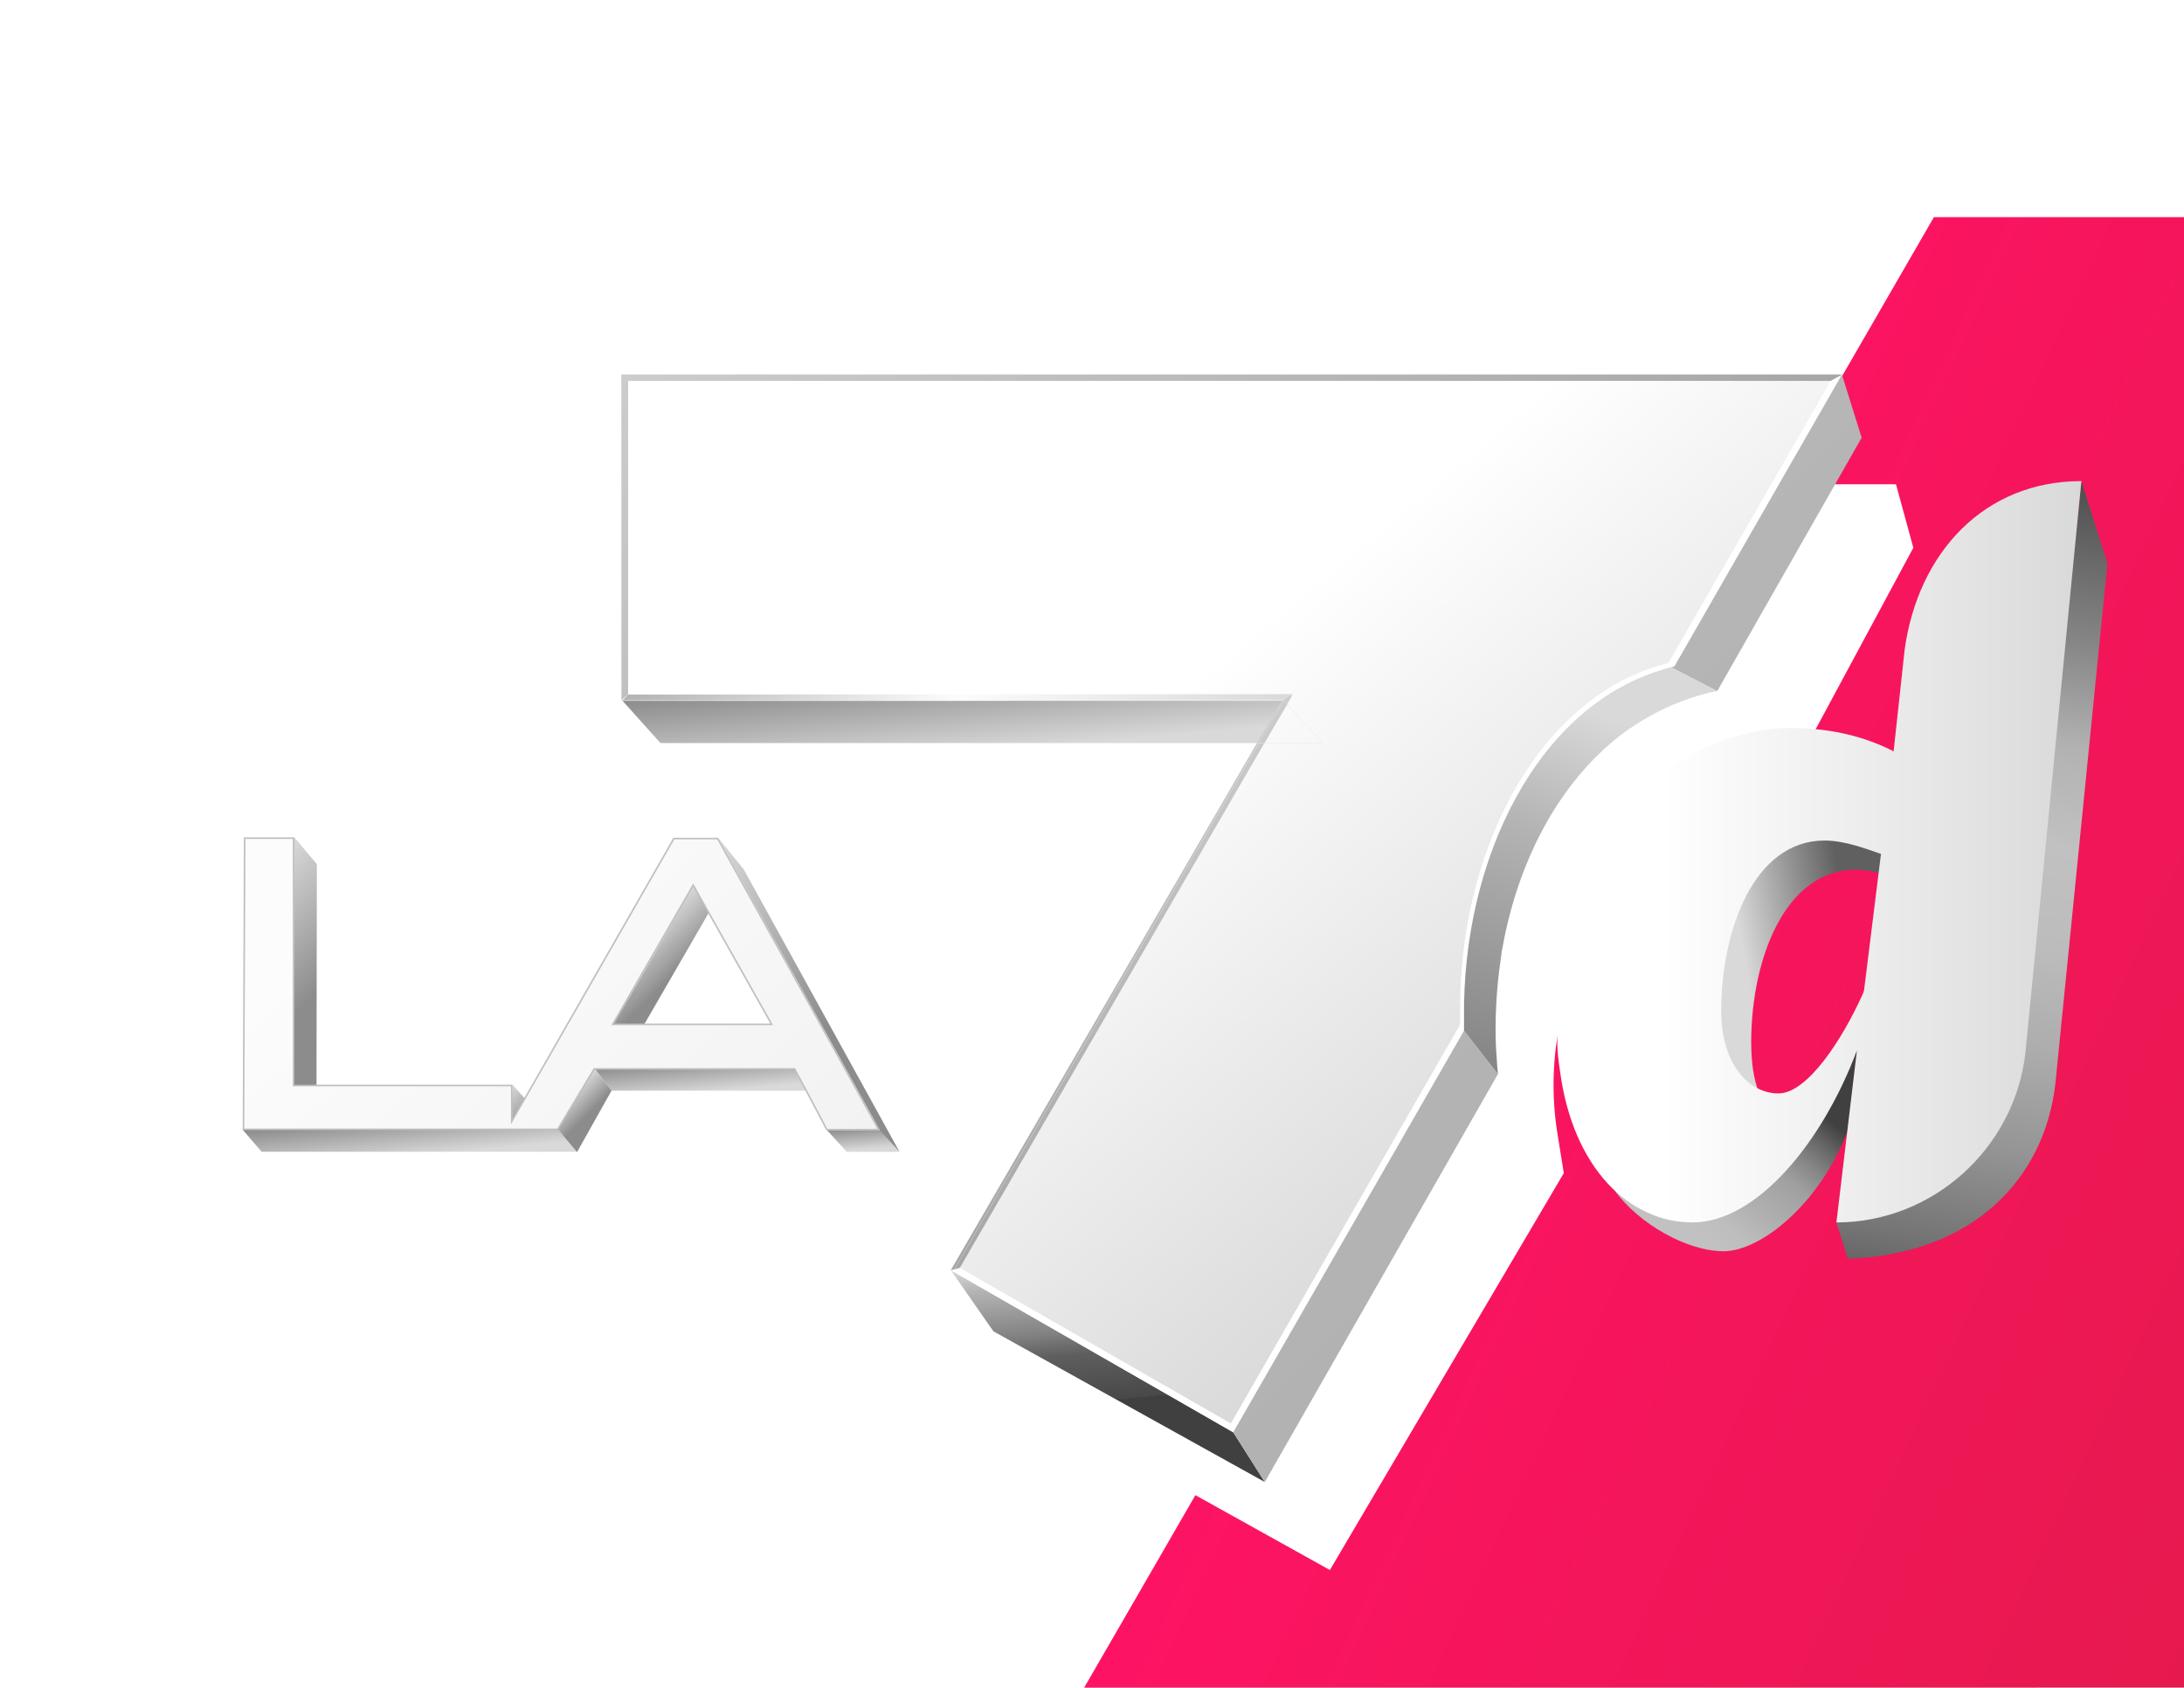 <svg version="1.1" viewBox="0 0 800 618.1" xml:space="preserve" xmlns="http://www.w3.org/2000/svg" xmlns:xlink="http://www.w3.org/1999/xlink">
 <defs>
  <linearGradient id="av" x1="299.9" x2="538.6" y1="161.7" y2="273" gradientTransform="matrix(1.445 0 0 1.445 88.899 79.535)" gradientUnits="userSpaceOnUse">
   <stop stop-color="#ff1365" offset="0"/>
   <stop stop-color="#e6194e" offset="1"/>
  </linearGradient>
  <linearGradient id="aw" x1="395.8" x2="356.2" y1="223.3" y2="270.4" gradientUnits="userSpaceOnUse">
   <stop stop-color="#404040" offset="0"/>
   <stop stop-color="#676767" offset=".1"/>
   <stop stop-color="#878787" offset=".2"/>
   <stop stop-color="#a0a0a0" offset=".3"/>
   <stop stop-color="#b2b2b2" offset=".5"/>
   <stop stop-color="#bdbdbd" offset=".6"/>
   <stop stop-color="#c1c1c1" offset=".7"/>
  </linearGradient>
  <linearGradient id="ay" x1="381.3" x2="426.2" y1="191.5" y2="183.5" gradientUnits="userSpaceOnUse">
   <stop stop-color="#d9d9d9" offset="0"/>
   <stop stop-color="#606060" offset=".6"/>
  </linearGradient>
  <linearGradient id="az" x1="458.6" x2="421.1" y1="55.8" y2="309.2" gradientUnits="userSpaceOnUse">
   <stop stop-color="#404040" offset="0"/>
   <stop stop-color="#878787" offset=".2"/>
   <stop stop-color="#b2b2b2" offset=".3"/>
   <stop stop-color="#c1c1c1" offset=".4"/>
   <stop stop-color="#bcbcbc" offset=".5"/>
   <stop stop-color="#adadad" offset=".6"/>
   <stop stop-color="#969696" offset=".7"/>
   <stop stop-color="#757575" offset=".8"/>
   <stop stop-color="#4b4b4b" offset=".9"/>
   <stop stop-color="#404040" offset="1"/>
  </linearGradient>
  <linearGradient id="ax" x1="333.2" x2="466.1" y1="160.8" y2="160.8" gradientUnits="userSpaceOnUse">
   <stop stop-color="#fff" offset=".2"/>
   <stop stop-color="#d9d9d9" offset="1"/>
  </linearGradient>
  <linearGradient id="a" x1="173.4" x2="328" y1="-37.4" y2="117.2" gradientUnits="userSpaceOnUse">
   <stop stop-color="#ccc" offset="0"/>
   <stop stop-color="#a6a6a6" offset="1"/>
  </linearGradient>
  <linearGradient id="ak" x1="103.1" x2="90.4" y1="121.5" y2="40.8" gradientTransform="matrix(1.445 0 0 1.445 88.899 79.535)" xlink:href="#a"/>
  <linearGradient id="c" x1="-3" x2="34.8" y1="173.2" y2="211" gradientUnits="userSpaceOnUse">
   <stop stop-color="#d9d9d9" offset="0"/>
   <stop stop-color="#8c8c8c" offset=".6"/>
  </linearGradient>
  <linearGradient id="q" x1="99.9" x2="114.6" y1="183.6" y2="198.4" xlink:href="#c"/>
  <linearGradient id="p" x1="65.7" x2="77.3" y1="222.6" y2="234.1" xlink:href="#c"/>
  <linearGradient id="b" x1="41.8" x2="43" y1="227.7" y2="240.6" gradientUnits="userSpaceOnUse">
   <stop stop-color="#8c8c8c" offset="0"/>
   <stop stop-color="#d9d9d9" offset=".8"/>
  </linearGradient>
  <linearGradient id="o" x1="89.2" x2="89.2" y1="215.8" y2="215.8" xlink:href="#c"/>
  <linearGradient id="n" x1="116.6" x2="117.5" y1="213.4" y2="223.8" xlink:href="#b"/>
  <linearGradient id="m" x1="17.4" x2="120.2" y1="143.2" y2="265.6" gradientUnits="userSpaceOnUse">
   <stop stop-color="#fcfcfc" offset=".2"/>
   <stop stop-color="#f2f2f2" offset="1"/>
  </linearGradient>
  <linearGradient id="as" x1="157" x2="157.6" y1="230.6" y2="237.7" xlink:href="#b"/>
  <linearGradient id="ar" x1="112.2" x2="175" y1="165.8" y2="228.5" xlink:href="#c"/>
  <linearGradient id="aq" x1="82.8" x2="91.2" y1="222.2" y2="230.5" xlink:href="#c"/>
  <linearGradient id="ap" x1="179.2" x2="181.5" y1="115.3" y2="141.4" xlink:href="#b"/>
  <linearGradient id="d" x1="156.2" x2="352.3" y1="-10.6" y2="223.1" gradientUnits="userSpaceOnUse">
   <stop stop-color="#fff" offset=".5"/>
   <stop stop-color="#d9d9d9" offset="1"/>
  </linearGradient>
  <linearGradient id="ao" x1="264.2" x2="266.4" y1="107.9" y2="134" xlink:href="#b"/>
  <linearGradient id="an" x1="150" x2="346.1" y1="-5.4" y2="228.3" xlink:href="#d"/>
  <linearGradient id="am" x1="402.6" x2="430" y1="42.7" y2="70" xlink:href="#c"/>
  <linearGradient id="al" x1="241.2" x2="260.2" y1="300.5" y2="319.5" xlink:href="#c"/>
  <linearGradient id="e" x1="216.7" x2="221.9" y1="263.6" y2="323.9" gradientUnits="userSpaceOnUse">
   <stop stop-color="#d9d9d9" offset="0"/>
   <stop stop-color="#b4b4b4" offset=".1"/>
   <stop stop-color="#828282" offset=".3"/>
   <stop stop-color="#5e5e5e" offset=".4"/>
   <stop stop-color="#484848" offset=".6"/>
   <stop stop-color="#404040" offset=".6"/>
  </linearGradient>
  <linearGradient id="f" x1="250.2" x2="111.2" y1="155.2" y2="90.4" gradientUnits="userSpaceOnUse">
   <stop stop-color="#d9d9d9" offset="0"/>
   <stop stop-color="#fcfcfc" offset=".5"/>
   <stop stop-color="#b3b3b3" offset="1"/>
  </linearGradient>
  <linearGradient id="aj" x1="130.9" x2="133.1" y1="119.6" y2="145.6" xlink:href="#b"/>
  <linearGradient id="ai" x1="241.5" x2="102.4" y1="174.1" y2="109.2" xlink:href="#f"/>
  <linearGradient id="ah" x1="105.8" x2="301.9" y1="31.7" y2="265.4" xlink:href="#d"/>
  <linearGradient id="ag" x1="250.8" x2="111.8" y1="154.1" y2="89.2" xlink:href="#f"/>
  <linearGradient id="af" x1="198.7" x2="235.5" y1="145.5" y2="246.7" xlink:href="#a"/>
  <linearGradient id="ae" x1="263.5" x2="300.3" y1="121.9" y2="223.1" xlink:href="#a"/>
  <linearGradient id="ad" x1="258.8" x2="261.1" y1="108.4" y2="134.4" xlink:href="#b"/>
  <linearGradient id="ac" x1="258.9" x2="295.7" y1="123.6" y2="224.8" xlink:href="#a"/>
  <linearGradient id="ab" x1="89.8" x2="285.9" y1="45.1" y2="278.9" xlink:href="#d"/>
  <linearGradient id="aa" x1="199.7" x2="236.6" y1="145.1" y2="246.3" xlink:href="#a"/>
  <linearGradient id="z" x1="154.9" x2="351" y1="-9.5" y2="224.2" xlink:href="#d"/>
  <linearGradient id="y" x1="264.9" x2="301.8" y1="121.4" y2="222.6" xlink:href="#a"/>
  <linearGradient id="x" x1="259.5" x2="261.7" y1="108.3" y2="134.4" xlink:href="#b"/>
  <linearGradient id="w" x1="149.4" x2="345.5" y1="-4.9" y2="228.8" xlink:href="#d"/>
  <linearGradient id="v" x1="259.4" x2="296.3" y1="123.4" y2="224.6" xlink:href="#a"/>
  <linearGradient id="u" x1="-90.4" x2="4851.7" y1="-397.2" y2="4544.9" xlink:href="#e"/>
  <linearGradient id="t" x1="-233.3" x2="4708.8" y1="-254.3" y2="4687.8" xlink:href="#e"/>
  <linearGradient id="s" x1="349.8" x2="235.7" y1="128.2" y2="434.9" xlink:href="#e"/>
  <linearGradient id="r" x1="166.5" x2="295.2" y1="-19.2" y2="134.2" gradientTransform="matrix(1.445 0 0 1.445 88.899 79.535)" xlink:href="#a"/>
  <clipPath id="au">
   <path class="cls-2" d="m118.2 176.3-4.1-7s-11.8 21.3-20.4 35.3l4.1 6.9 20.4-35.3z"/>
  </clipPath>
  <filter id="at" filterUnits="userSpaceOnUse">
   <feOffset dx="16.7" dy="25"/>
   <feGaussianBlur result="blur" stdDeviation="4.9"/>
   <feFlood flood-opacity=".2"/>
   <feComposite in2="blur" operator="in"/>
   <feComposite in="SourceGraphic"/>
  </filter>
  <style>.cls-2,.cls-50{stroke-width:0}.cls-2{fill:none}.cls-53{isolation:isolate}.cls-50{fill:#fff}</style>
  <linearGradient id="l" x1="173.4" x2="328" y1="-37.4" y2="117.2" gradientTransform="matrix(1.445 0 0 1.445 88.899 79.535)" gradientUnits="userSpaceOnUse" xlink:href="#a"/>
  <linearGradient id="k" x1="-3" x2="34.8" y1="173.2" y2="211" gradientUnits="userSpaceOnUse" xlink:href="#c"/>
  <linearGradient id="j" x1="41.8" x2="43" y1="227.7" y2="240.6" gradientUnits="userSpaceOnUse" xlink:href="#b"/>
  <linearGradient id="i" x1="156.2" x2="352.3" y1="-10.6" y2="223.1" gradientUnits="userSpaceOnUse" xlink:href="#d"/>
  <linearGradient id="h" x1="216.7" x2="221.9" y1="263.6" y2="323.9" gradientUnits="userSpaceOnUse" xlink:href="#e"/>
  <linearGradient id="g" x1="250.2" x2="111.2" y1="155.2" y2="90.4" gradientUnits="userSpaceOnUse" xlink:href="#f"/>
 </defs>
 <path d="m800 618.1v-538.56h-91.615l-95.083 164.59-113 116.18-15.895 106.79-87.28 151.01z" fill="url(#av)" stroke-width="0"/>
 <path transform="matrix(1.445 0 0 1.445 44.449 39.767)" d="m433.06 70.22h-303.1v81.1h166.9c0-0.1-82.2 141.4-82.2 141.4l7.6 15.2 67.4 37.5 59.3-100.6-1.6-9.9c-6.4-39.5 18.4-77.3 57.2-87.3l33-61.3-4.4-16.1z" fill="#fff" filter="url(#at)" stroke-width="0"/>
 <g transform="matrix(1.445 0 0 1.445 88.899 79.535)">
  <path class="cls-2" d="m410.8 196.9c0.3-0.7 0.5-1.4 0.6-2.1l3.5-28.7c-1.9-0.5-4-0.8-5.9-0.8-17.9 0-26.2 22.8-26.2 43.2s0.6 9.2 1.9 12.5c1.4 0.5 3 0.7 4.8 0.7 7.6 0 16.4-14.2 21.2-24.8z"/>
  <path class="cls-2" d="m408 222.2 1.4-11.5c-2.3 6.3-5.2 12.3-8.5 17.7 2.4-1.2 4.8-3.5 7.1-6.3z"/>
  <path d="m398.9 228.5c-9 15-19 25.8-31.2 25.8s-15.056-4.228-19.956-7.628c6.2 8.5 18.356 15.428 27.656 15.428s24.2-11.7 31.4-30.4l2.5-21c-2.3 2.8-8.1 16.5-10.5 17.7z" fill="url(#aw)" stroke-width="0"/>
  <path d="m408.9 165.4c1.9 0 4 0.3 5.9 0.8l0.6-5.2c-3-1-9.1-3.4-14.4-3.4-18.1 0-26.5 23-26.5 43.7s3.1 18.3 9.8 20.4c-1.3-3.3-1.9-7.5-1.9-12.6 0-20.7 8.4-43.7 26.5-43.7z" fill="url(#ay)" stroke-width="0"/>
  <path d="m466.1 66.9-14.8 144.9c-2.5 21.2-26.9 39.2-47.3 43l2.9 9.2c31.6-1.1 49.8-20.1 52.6-44.3l13.2-131.9z" fill="url(#az)"/>
  <path d="m466.1 66.9c-24.7 0-41.4 18.2-44.8 42.7l-2.8 25.8c-6.2-3.2-14.7-5.9-25.8-5.9-4.118 0-4.7 0.2-6.9 0.5-32.3 4.6-52.6 37.8-52.6 75.6 0 6.55 0.3 7.7 0.8 11.3 3.3 23.9 17.3 37.9 33.5 37.9s32.9-20.1 41.7-43.6l-5.2 43.6c24.4 0 45.1-18.7 47.9-42.9m-40.8-16.7c0 0.7-0.3 1.5-0.6 2.1-4.8 10.6-13.7 24.8-21.2 24.8s-14.5-7.4-14.5-20.9c0-20.5 8.3-43.2 26.2-43.2 5.371 0 11.3 2.4 14.3 3.4z" fill="url(#ax)" stroke-width="0"/>
 </g>
  <path d="m670.52 139.5 4.191-2.312h-447.09l2.457 2.312h440.45" fill="url(#l)" stroke-width="0"/>
  <path d="m227.62 137.19 0.145 119.5 2.312-2.312v-114.88z" fill="url(#ak)" stroke-width="0"/>
 <g transform="matrix(1.445 0 0 1.445 88.899 79.535)">
  <g class="cls-53">
   <path d="m13.1 157.2 5.7 6.8-0.1 63.101-5.9-7.1z" fill="url(#k)" stroke-width="0"/>
   <g class="cls-53">
    <g clip-path="url(#au)">
     <g class="cls-53" stroke-width="0">
      <path d="m114.2 169.3 6.6 8-6.6-8" fill="#828383"/>
      <path d="m114.2 169.3 6.6 8-6.6-8" fill="#888"/>
      <path d="m114.1 169.4 6.6 8-6.6-8" fill="#8d8d8d"/>
      <path d="m114.1 169.4 6.6 8c-0.9 1.4-12.1 21.7-20.3 35.2l-6.6-7.9c8.2-13.5 19.4-33.8 20.3-35.3" fill="url(#q)"/>
     </g>
    </g>
   </g>
   <path d="m68.4 219.9 6.1 6.8v10.2l-6.6-8z" fill="url(#p)" stroke-width="0"/>
   <path d="m79.9 231.2 4.9 5.7h-80l-4.8-5.6z" fill="url(#j)" stroke-width="0"/>
   <g class="cls-53">
    <path d="m89.2 215.8" fill="url(#o)" stroke-width="0"/>
   </g>
   <path d="m140 215.8 4.9 5.6h-51.4l-4.3-5.6z" fill="url(#n)" stroke-width="0"/>
   <path d="m120.4 157.4 40.8 73.8h-13.1c-0.2-0.3-3.5-6.7-8.2-15.4h-50.8c-5.3 8.7-9.1 15.1-9.3 15.4h-79.6l0.3-73.8h12.4v62.7h55.3v9.1l41.1-71.7h11.1zm-26.6 47.3h40.3c-7.5-14.1-19.9-35.3-19.9-35.3s-11.8 21.3-20.4 35.3" fill="url(#m)" stroke-width="0"/>
   <path d="m161.5 231.3 5 5.6h-13.4l-5-5.5z" fill="url(#as)" stroke-width="0"/>
   <path d="m120.52 157.3 6.482 7.999 39.5 71.6-4.961-5.4z" fill="url(#ar)" stroke-width="0"/>
  </g>
  <path d="m84.8 236.9 8.7-15.5-4.3-5.6s-9.1 15.1-9.3 15.4l4.8 5.7" fill="url(#aq)" stroke-width="0"/>
  <path d="m0.301 157.2-0.301 74.201h79.973l9.24-15.301h50.568c2.32 4.296 4.305 8.046 5.729 10.744 0.719 1.362 1.298 2.462 1.709 3.24 0.206 0.389 0.369 0.698 0.488 0.92 0.119 0.222 0.181 0.338 0.227 0.406l0.059 0.09h13.547l-41.021-74.199h-11.334l-40.783 71.148v-8.549h-55.301v-62.701zm0.398 0.4h12v62.701h55.301v9.65l41.416-72.252h10.865l40.58 73.4h-12.645c-0.03-0.053-0.068-0.118-0.158-0.285-0.118-0.22-0.281-0.529-0.486-0.918-0.411-0.778-0.988-1.878-1.707-3.24-1.438-2.725-3.439-6.501-5.789-10.852l-0.057-0.105h-51.033l-9.238 15.301h-79.348zm113.5 11.297-0.174 0.303-0.219 0.381-20.355 35.221h40.988zm-4e-3 0.809 19.561 34.695h-39.555z" color="#000000" fill="#bfbfbf" stroke-miterlimit="10" style="-inkscape-stroke:none"/>
  <path class="cls-2" d="m166 122.6h97.4v-0.1z"/>
  <path d="m166 122.6h-69.7l9.6 10.7h151.2l6.3-10.7h-97.4z" fill="url(#ap)" stroke-width="0"/>
  <path d="m259 133.3-77.3 133 68.8 39.5 64.4-112 3-15.5c3.9-17.3 9.9-34.1 21.9-43.9l16.7-12.8 46.1-80.1 2.8-1.6h-309.4v82.5h0.3l1.4-1.4h168.5c0-0.1-1.4 2.3-1.4 2.3" fill="url(#i)" stroke-width="0"/>
  <path d="m273.7 133.3-8.9-9.9-5.8 9.9z" fill="url(#ao)" stroke-width="0"/>
  <path d="m273.7 133.3-8.9-9.9-5.8 9.9z" fill="url(#an)" stroke-width="0"/>
  <path d="m410.4 55.9-5-16" fill="url(#am)" stroke-width="0"/>
  <path d="m251.1 308 8 12.6" fill="url(#al)" stroke-width="0"/>
  <path d="m179.5 266.9 10.8 15.5 68.8 38.2-8-12.6z" fill="url(#h)" stroke-width="0"/>
  <path class="cls-50" d="m180.2 266.9 0.2-0.2-0.9 0.2 71.6 41.1z"/>
  <path class="cls-50" d="m250.5 305.8-68.8-39.5-1.3 0.4-0.2 0.2 70.9 41.1 58.6-101.7c0.3-1.7 0-3 0-3l-1.1 1.456z"/>
  <path class="cls-50" d="m358.65 117.86c1.1-0.9 3.146-3.057 4.246-3.857l42.5-74.1-2.8 1.6z"/>
  <path d="m166 122.6 97.4-0.1 0.4-0.2-167.4 0.1-0.3 0.2z" fill="url(#g)" stroke-width="0"/>
  <path d="m96.3 122.6h69.7z" fill="url(#aj)" stroke-width="0"/>
  <path d="m96.3 122.6h69.7z" fill="url(#ai)" stroke-width="0"/>
  <path d="m266.2 120.9-168.5 0.1-1.3 1.4 167.4-0.1z" fill="url(#ah)" stroke-width="0"/>
  <path d="m266.2 120.9-168.5 0.1-1.3 1.4 167.4-0.1z" fill="url(#ag)" stroke-width="0"/>
  <path d="m257.6 133.3h-0.5l-77.6 133.6 0.9-0.2z" fill="url(#af)" stroke-width="0"/>
  <path d="m263.8 122.3-0.4 0.2v0.1h0.4l0.2-0.3z" fill="url(#ae)" stroke-width="0"/>
  <path d="m263.8 122.6h-0.4l-6.3 10.7h0.5z" fill="url(#ad)" stroke-width="0"/>
  <path d="m263.8 122.6h-0.4l-6.3 10.7h0.5z" fill="url(#ac)" stroke-width="0"/>
  <path d="m259 133.3h-1.4l-77.2 133.4 1.4-0.4z" fill="url(#ab)" stroke-width="0"/>
  <path d="m259 133.3h-1.4l-77.2 133.4 1.4-0.4z" fill="url(#aa)" stroke-width="0"/>
  <path d="m264.8 123.4 1.4-2.5-2.4 1.4h0.2l-0.2 0.3h0.3z" fill="url(#z)" stroke-width="0"/>
  <path d="m264.8 123.4 1.4-2.5-2.4 1.4h0.2l-0.2 0.3h0.3z" fill="url(#y)" stroke-width="0"/>
  <path d="m264.8 123.4-0.7-0.8h-0.3l-6.2 10.7h1.4z" fill="url(#x)" stroke-width="0"/>
  <path d="m264.8 123.4-0.7-0.8h-0.3l-6.2 10.7h1.4z" fill="url(#w)" stroke-width="0"/>
  <path d="m264.8 123.4-0.7-0.8h-0.3l-6.2 10.7h1.4z" fill="url(#v)" stroke-width="0"/>
 </g>
 <path class="cls-50" d="m627.75 251.35c-0.723 0-1.445 0.289-2.023 0.434-0.434 0-0.723 0.144-1.156 0.289-0.434 0-0.723 0.144-1.156 0.289-8.092 2.023-15.606 5.347-22.543 9.537-1.445 0.867-2.89 1.879-4.335 2.746-0.578 0.434-1.156 0.723-1.734 1.156-23.554 16.907-39.449 45.808-45.519 79.188l-0.434 2.601c-0.289 2.168-0.723 4.191-0.867 6.358l-13.15 21.965v-4.48c-0.723-58.379 27.6-115.02 74.13-128.03 1.012-0.289 2.168-0.578 3.179-0.867l0.434-0.723"/>
 <g transform="matrix(1.445 0 0 1.445 88.899 79.535)" stroke-width="0">
  <path d="m373.8 120.1 36.6-64.2-5-16-42.2 73.5-0.3 0.5-0.8 0.2 11.6 6z" fill="url(#u)"/>
  <path d="m251.1 308 8 12.6 59.1-103.4-8.6-11z" fill="url(#t)"/>
  <path d="m317.9 213.3c-0.2-2.4-0.3-4.8-0.3-7.4 0-5 0.3-10 0.9-14.8 0.2-1.5 0.4-2.9 0.6-4.4 0-0.6 0.2-1.2 0.3-1.8 4.2-23.1 15.3-43.1 31.5-54.8 0.4-0.3 0.8-0.5 1.2-0.8 1-0.7 2-1.3 3-1.9 4.8-2.9 10-5.1 15.6-6.6 0 0 1.088-0.318 3-0.7l-11.6-6c-0.5 0.1-1 0.2-1.5 0.4-32.3 9.1-51.5 48.2-51 88.6v3.1l8.6 11c-0.171-1.641-0.197-2.167-0.3-3.9z" fill="url(#s)"/>
 </g>
 <path d="m230.08 254.38v-114.88h440.45l4.191-2.312h-447.09v119.22z" fill="url(#r)" stroke-width="0"/>
</svg>
